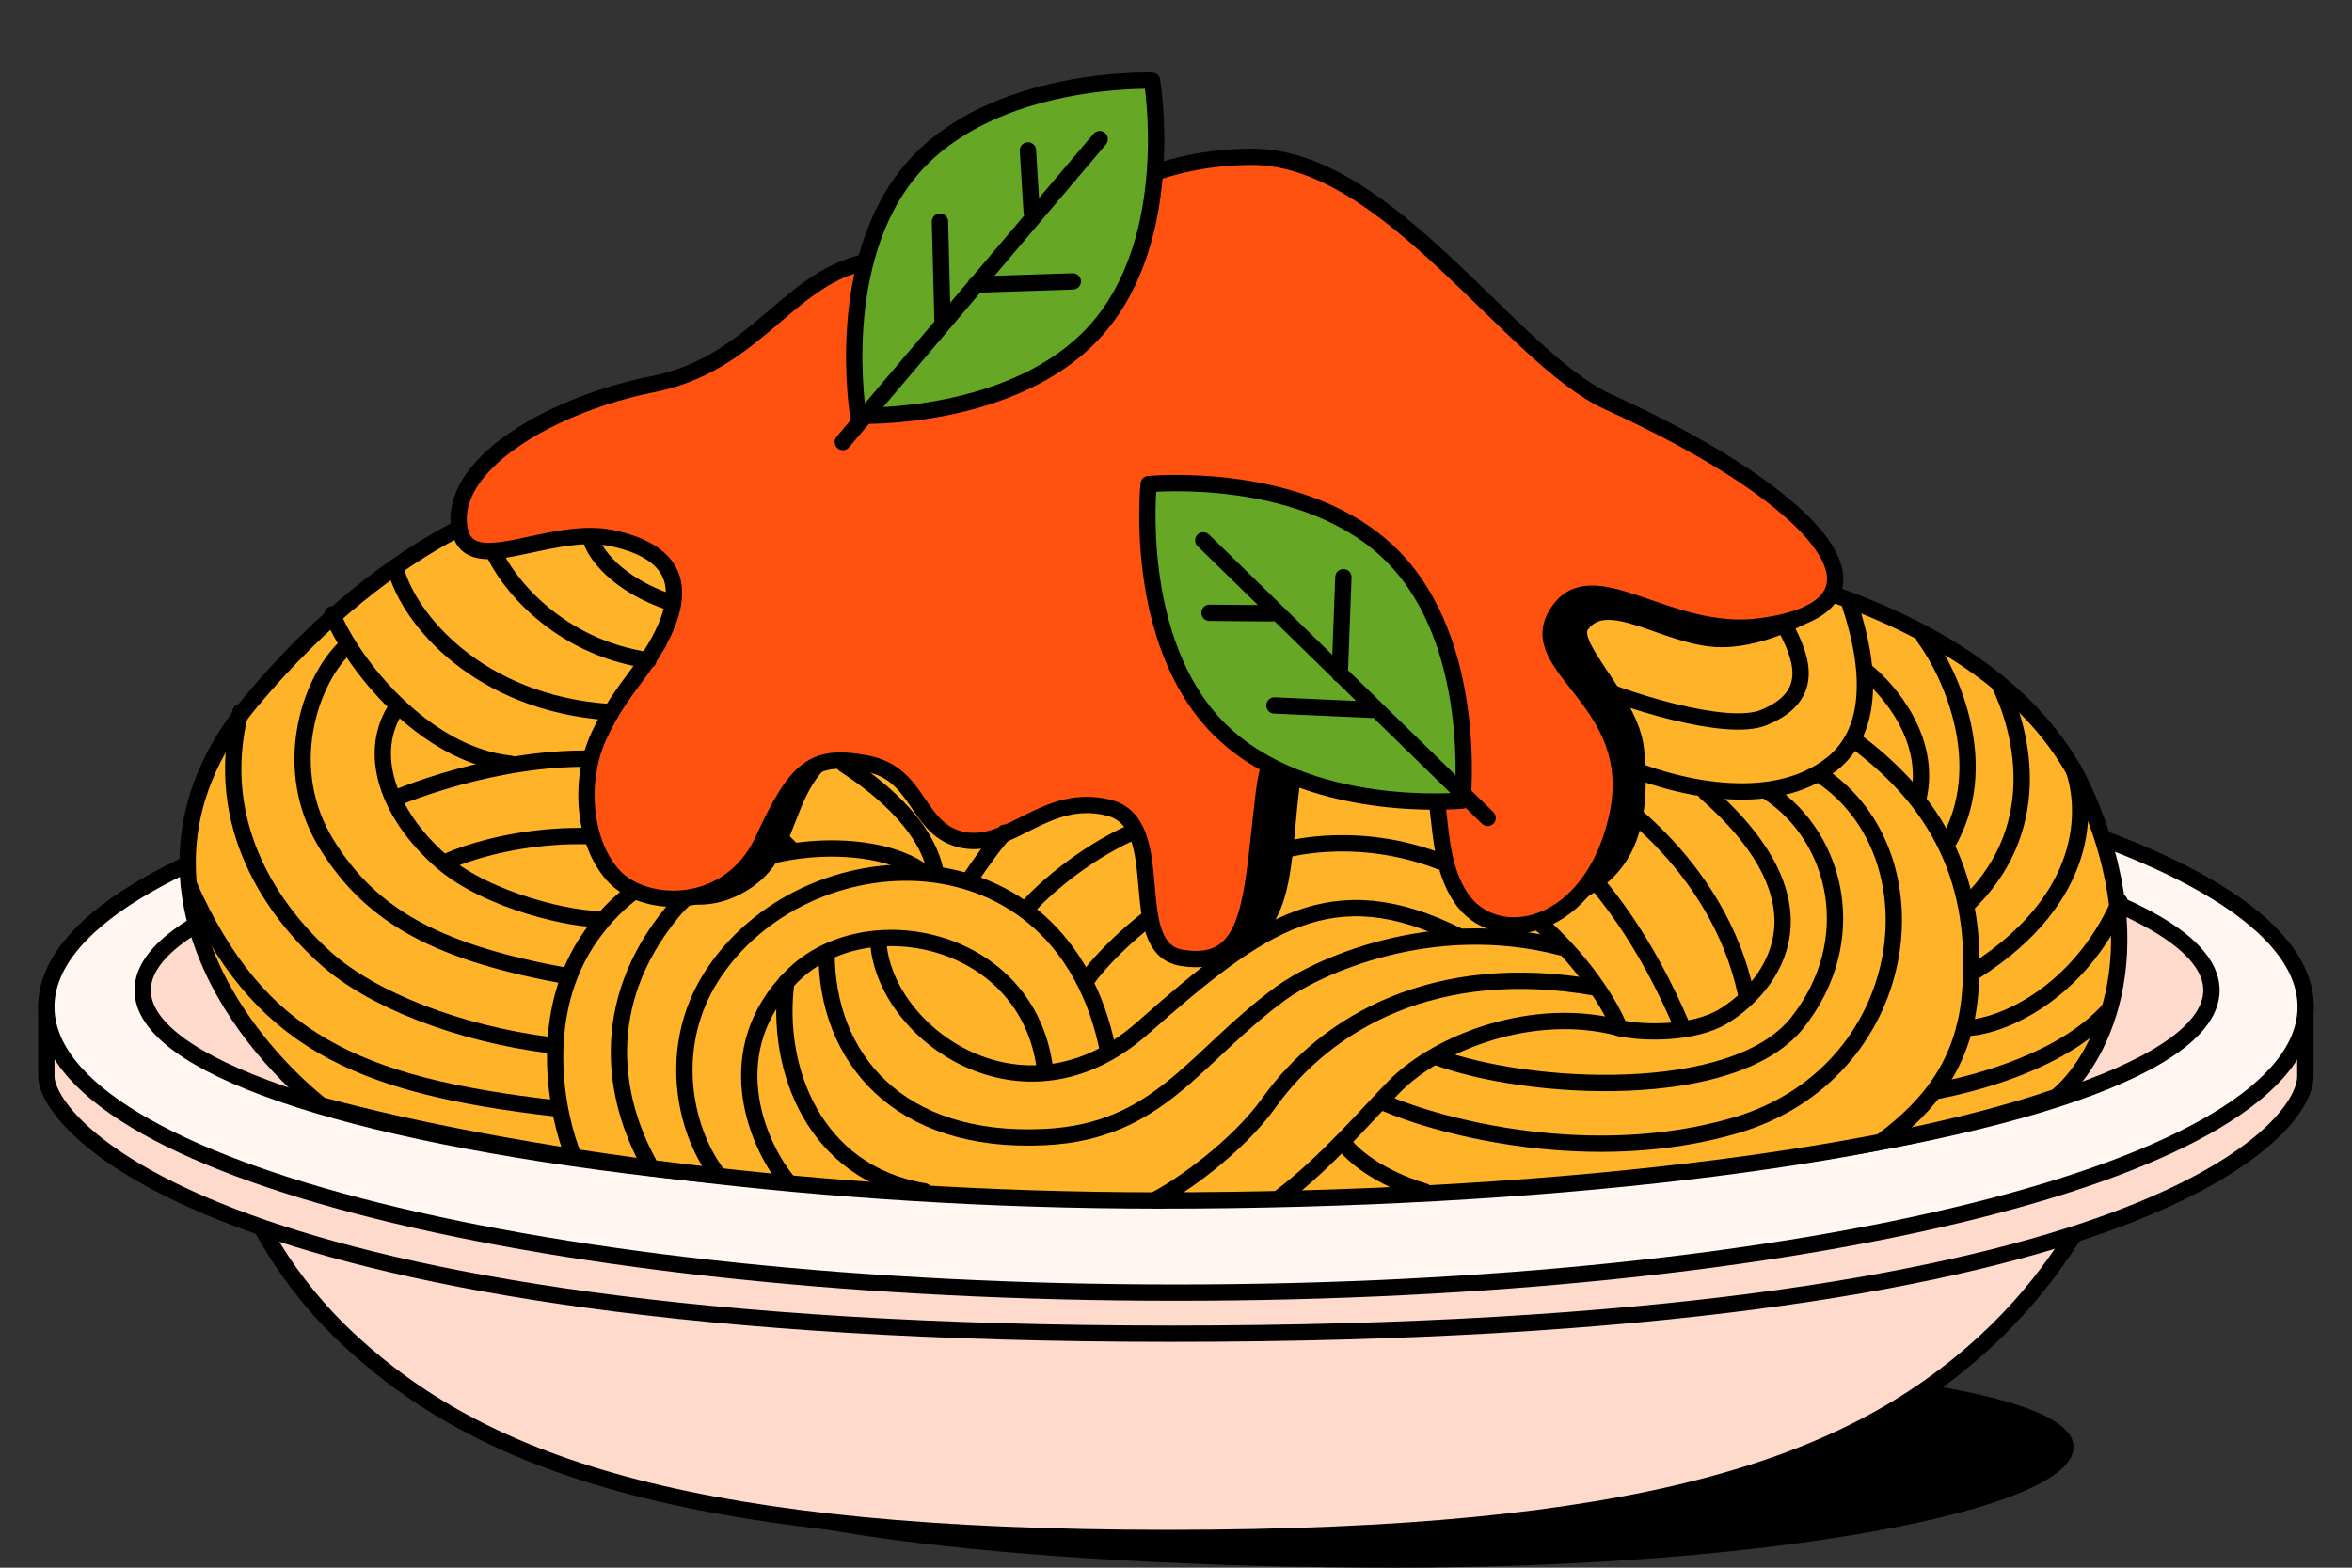 <svg width="48" height="32" fill="none" xmlns="http://www.w3.org/2000/svg"><rect width="100%" height="100%" fill="#333333" stroke="none"/><path d="M42.319 29.537c0 1.296-6.196 2.463-13.84 2.463-7.642 0-14.776-.816-14.776-2.111 0-1.296 7.134-2.228 14.777-2.228 7.643 0 13.839.58 13.839 1.876Z" fill="#000"/><path d="M2.767 21.92c3.181-1.068 15.648-.822 21.072-.845 5.425.023 18.212-.223 21.393.845-2.112.352-1.924 2.907-4.739 5.488-2.804 2.57-7.085 3.983-16.654 3.987-9.568-.004-13.85-1.418-16.653-3.987-2.815-2.58-2.307-5.136-4.419-5.488Z" fill="#FEDACD" stroke="#000" stroke-width=".333"/><path d="M47.048 21.972c0 1.133-3.516 5.252-23.142 5.252-19.626 0-22.96-4.302-22.96-5.252 0-.694-.002-.938 0-1.407 4.856-2.33 7.458-4.574 22.96-4.574 17.004 0 19.648 1.888 23.142 4.574v1.407Z" fill="#FEDACD" stroke="#000" stroke-width=".333"/><path d="M47.055 20.553c0 3.322-10.322 5.832-23.055 5.832S.945 23.875.945 20.553 11.267 14.539 24 14.539s23.055 2.692 23.055 6.014Z" fill="#FFF5F1" stroke="#000" stroke-width=".333"/><ellipse cx="24.022" cy="20.213" rx="21.11" ry="4.222" fill="#FEDACD" stroke="#000" stroke-width=".333"/><path d="M6.548 22.558c3.843 1.043 10.146 1.946 17.122 1.946 7.82 0 14.648-.85 18.296-2.114.82-.663 2.087-2.834.586-6.212-1.501-3.377-6.333-4.613-8.561-4.808-.47-1.408-1.642-2.465-2.58-2.934-1.952-.975-3.519-1.174-7.389-1.174-2.231 0-4.084-.932-7.037 0-2.228.703-4.222.94-4.925 2.7-1.095 0-4.011.868-6.92 4.34-2.908 3.471-.312 6.875 1.408 8.256Z" fill="#FFB329" stroke="#000" stroke-width=".333" stroke-linecap="round" stroke-linejoin="round"/><path d="M11.708 23.614c-.352-.86-.774-2.917.352-4.512 1.126-1.595 2.697-1.637 3.284-1.52" stroke="#000" stroke-width=".333" stroke-linecap="round" stroke-linejoin="round"/><path d="M13.232 23.731c-.703-1.29-1.055-3.215.47-5.092 1.219-1.502 4.104-1.642 5.16-.822" stroke="#000" stroke-width=".333" stroke-linecap="round" stroke-linejoin="round"/><path d="M14.64 23.966c-.703-.938-1.022-2.623-.118-4.036 1.876-2.933 7.154-3.166 8.092 1.524" stroke="#000" stroke-width=".333" stroke-linecap="round" stroke-linejoin="round"/><path d="M16.047 24.083c-.626-.782-1.384-2.655.117-4.156 1.502-1.501 4.809-.818 5.16 1.878" stroke="#000" stroke-width=".333" stroke-linecap="round" stroke-linejoin="round"/><path d="M17.924 19.225c.117 1.877 2.955 3.919 5.395 1.76 2.439-2.157 3.87-3.167 6.45-1.876" stroke="#000" stroke-width=".333" stroke-linecap="round" stroke-linejoin="round"/><path d="M16.869 19.457c0 2.111 1.435 3.903 4.457 3.753 2.347-.117 3.05-1.642 4.808-2.932.698-.512 3.048-1.64 5.746-.936" stroke="#000" stroke-width=".333" stroke-linecap="round" stroke-linejoin="round"/><path d="M16.047 20.046c-.234 1.759.563 3.896 2.815 4.271M23.553 24.502c.547-.273 1.71-1.103 2.345-1.993 1.173-1.642 3.401-2.932 6.685-2.346" stroke="#000" stroke-width=".333" stroke-linecap="round" stroke-linejoin="round"/><path d="M26.133 24.434c.938-.703 1.876-1.808 2.345-2.277.882-.881 2.815-1.642 4.574-1.173M3.85 18.052c1.407 3.167 3.378 4.105 7.506 4.574M4.906 14.534c-.586 2.345.705 4.104 1.76 5.043.932.828 2.696 1.524 4.573 1.759" stroke="#000" stroke-width=".333" stroke-linecap="round" stroke-linejoin="round"/><path d="M7.016 13.243c-.703.704-1.296 2.453-.351 3.988.938 1.524 2.346 2.228 4.926 2.697" stroke="#000" stroke-width=".333" stroke-linecap="round" stroke-linejoin="round"/><path d="M12.294 18.756c-.547.04-2.345-.352-3.283-1.172-1.11-.971-1.54-2.238-.9-3.167" stroke="#000" stroke-width=".333" stroke-linecap="round" stroke-linejoin="round"/><path d="M9.127 17.584c.86-.391 3.19-.94 5.16-.001M8.072 16.292c1.055-.43 3.166-1.055 5.043-.703 1.546.29 2.658 1.368 3.049 1.76M22.145 20.046c.625-.9 2.625-2.647 4.808-2.815 3.402-.263 5.63 2.58 6.099 3.753" stroke="#000" stroke-width=".333" stroke-linecap="round" stroke-linejoin="round"/><path d="M28.244 22.509c1.173.508 4.246 1.313 7.154.469 3.636-1.056 4.222-5.512 1.76-7.154" stroke="#000" stroke-width=".333" stroke-linecap="round" stroke-linejoin="round"/><path d="M29.3 21.57c1.876.704 6.098.938 7.388-.704 1.302-1.657.82-3.753-.587-4.69" stroke="#000" stroke-width=".333" stroke-linecap="round" stroke-linejoin="round"/><path d="M33.052 20.984c.508.117 1.525.117 2.111-.235.786-.471 2.463-2.11-.352-4.574" stroke="#000" stroke-width=".333" stroke-linecap="round" stroke-linejoin="round"/><path d="M30.002 16.175c.743.118 2.839 1.243 4.34 4.809M31.762 15.59c1.056.468 3.307 2.064 3.87 4.69M27.422 23.33c.157.235.704.706 1.642.988M37.86 15.12c1.408 1.056 2.564 2.547 2.346 5.16-.117 1.408-.82 2.278-1.759 2.982" stroke="#000" stroke-width=".333" stroke-linecap="round"/><path d="M38.095 13.713c.43.351 1.337 1.36 1.056 2.58M39.268 13.01c.547.742 1.407 2.627.469 4.222M40.793 13.948c.43.86 1.008 2.861-.587 4.456M42.318 15.707c.273.782.351 2.603-1.994 4.104M40.09 20.984c.742 0 2.345-.704 3.166-2.58M39.502 22.274c.821-.156 2.58-.61 3.519-1.642" stroke="#000" stroke-width=".333" stroke-linecap="round"/><path d="M15.298 17.941c-.894.65-1.727.271-2.236 0l1.728-3.353c1.321 0 4.366.128 3.353.305-2.337.406-1.727 2.235-2.845 3.048ZM25.765 18.855c-.57.65-1.39.542-1.728.407l1.321-4.675c.712-.372 1.992-.894 1.423 0-.711 1.118-.305 3.455-1.016 4.268ZM35.139 13.045c.894 0 1.937-.574 2.072-.777l-3.622-1.44-2.845.711-.305 3.455c.237 1.253.874 3.679 1.524 3.354.813-.407 1.636-.915 1.423-3.049-.102-1.016-1.42-2.12-1.118-2.54.54-.75 1.753.286 2.87.286Z" fill="#000" stroke="#000" stroke-width=".333"/><path d="M13.32 13.314c-.341.555-.709.873-1.102 1.718-.393.846-.34 2.115.289 2.828.629.714 2.385.767 3.066-.713.682-1.48 1.023-1.771 2.123-1.56 1.101.212.996 1.375 1.966 1.56.97.185 1.678-.978 2.962-.661 1.284.317.282 2.87 1.494 3.066 1.468.238 1.415-1.242 1.677-3.383s1.835-1.639 2.857-1.031c1.022.608.446 2.088 1.153 3.172.708 1.084 2.674.713 3.198-1.639s-1.91-3.016-1.24-4.13c.703-1.173 2.246.494 4.152.245 3.066-.4 1.296-2.59-3.097-4.585-1.976-.897-4.484-5-7.264-5-1.896 0-3.14.81-4.214 1.417-1.075.608-2.464.344-3.906.793-1.441.45-2.123 2.035-4.115 2.432-1.992.396-4.036 1.552-3.957 2.82.079 1.27 1.807.032 3.145.325 1.194.262 1.667.933.812 2.326Z" fill="#FF5110" stroke="#000" stroke-width=".333" stroke-linecap="round"/><path d="M6.782 12.54c.39.977 1.853 2.862 3.635 3.05M8.072 11.602c.273 1.055 1.712 2.744 4.34 2.932M10.066 11.25c.274.626 1.29 1.947 3.166 2.229M17.229 15.604c.547.352 1.68 1.181 1.867 2.213M20.973 18.522c.273-.313 1.079-1.056 2.11-1.525M19.8 17.935c.157-.234.516-.75.704-.938M25.898 15.94c.626-.077 2.276-.14 3.401.236M12.06 11.015c.078.274.516.915 1.642 1.29M33.052 15.589c1.056.469 3.094.996 4.34 0 1.172-.938.469-2.893.351-3.284" stroke="#000" stroke-width=".333" stroke-linecap="round"/><path d="M32.115 13.83c1.016.47 3.12 1.121 3.87.821 1.173-.469.708-1.347.449-1.865" stroke="#000" stroke-width=".333" stroke-linecap="round"/><path d="M18.635 3.42c-1.656 1.888-1.119 5.066-1.119 5.066s3.22.116 4.877-1.773c1.655-1.888 1.118-5.066 1.118-5.066s-3.22-.116-4.876 1.773Z" fill="#66A725" stroke="#000" stroke-width=".333" stroke-linejoin="round"/><path d="M22.443 2.84 17.2 9.023M20.978 3.07l.078 1.273M19.183 4.523l.051 1.993M21.894 5.744l-1.981.065" stroke="#000" stroke-width=".333" stroke-linecap="round" stroke-linejoin="round"/><path d="M24.87 14.87c1.768 1.784 4.976 1.471 4.976 1.471s.34-3.205-1.427-4.988c-1.769-1.784-4.977-1.471-4.977-1.471s-.34 3.205 1.428 4.989Z" fill="#66A725" stroke="#000" stroke-width=".333" stroke-linejoin="round"/><path d="m24.557 11.03 5.803 5.665M24.684 12.509l1.276.01M26.009 14.4l1.99.089M27.416 11.782l-.074 1.981" stroke="#000" stroke-width=".333" stroke-linecap="round" stroke-linejoin="round"/></svg>